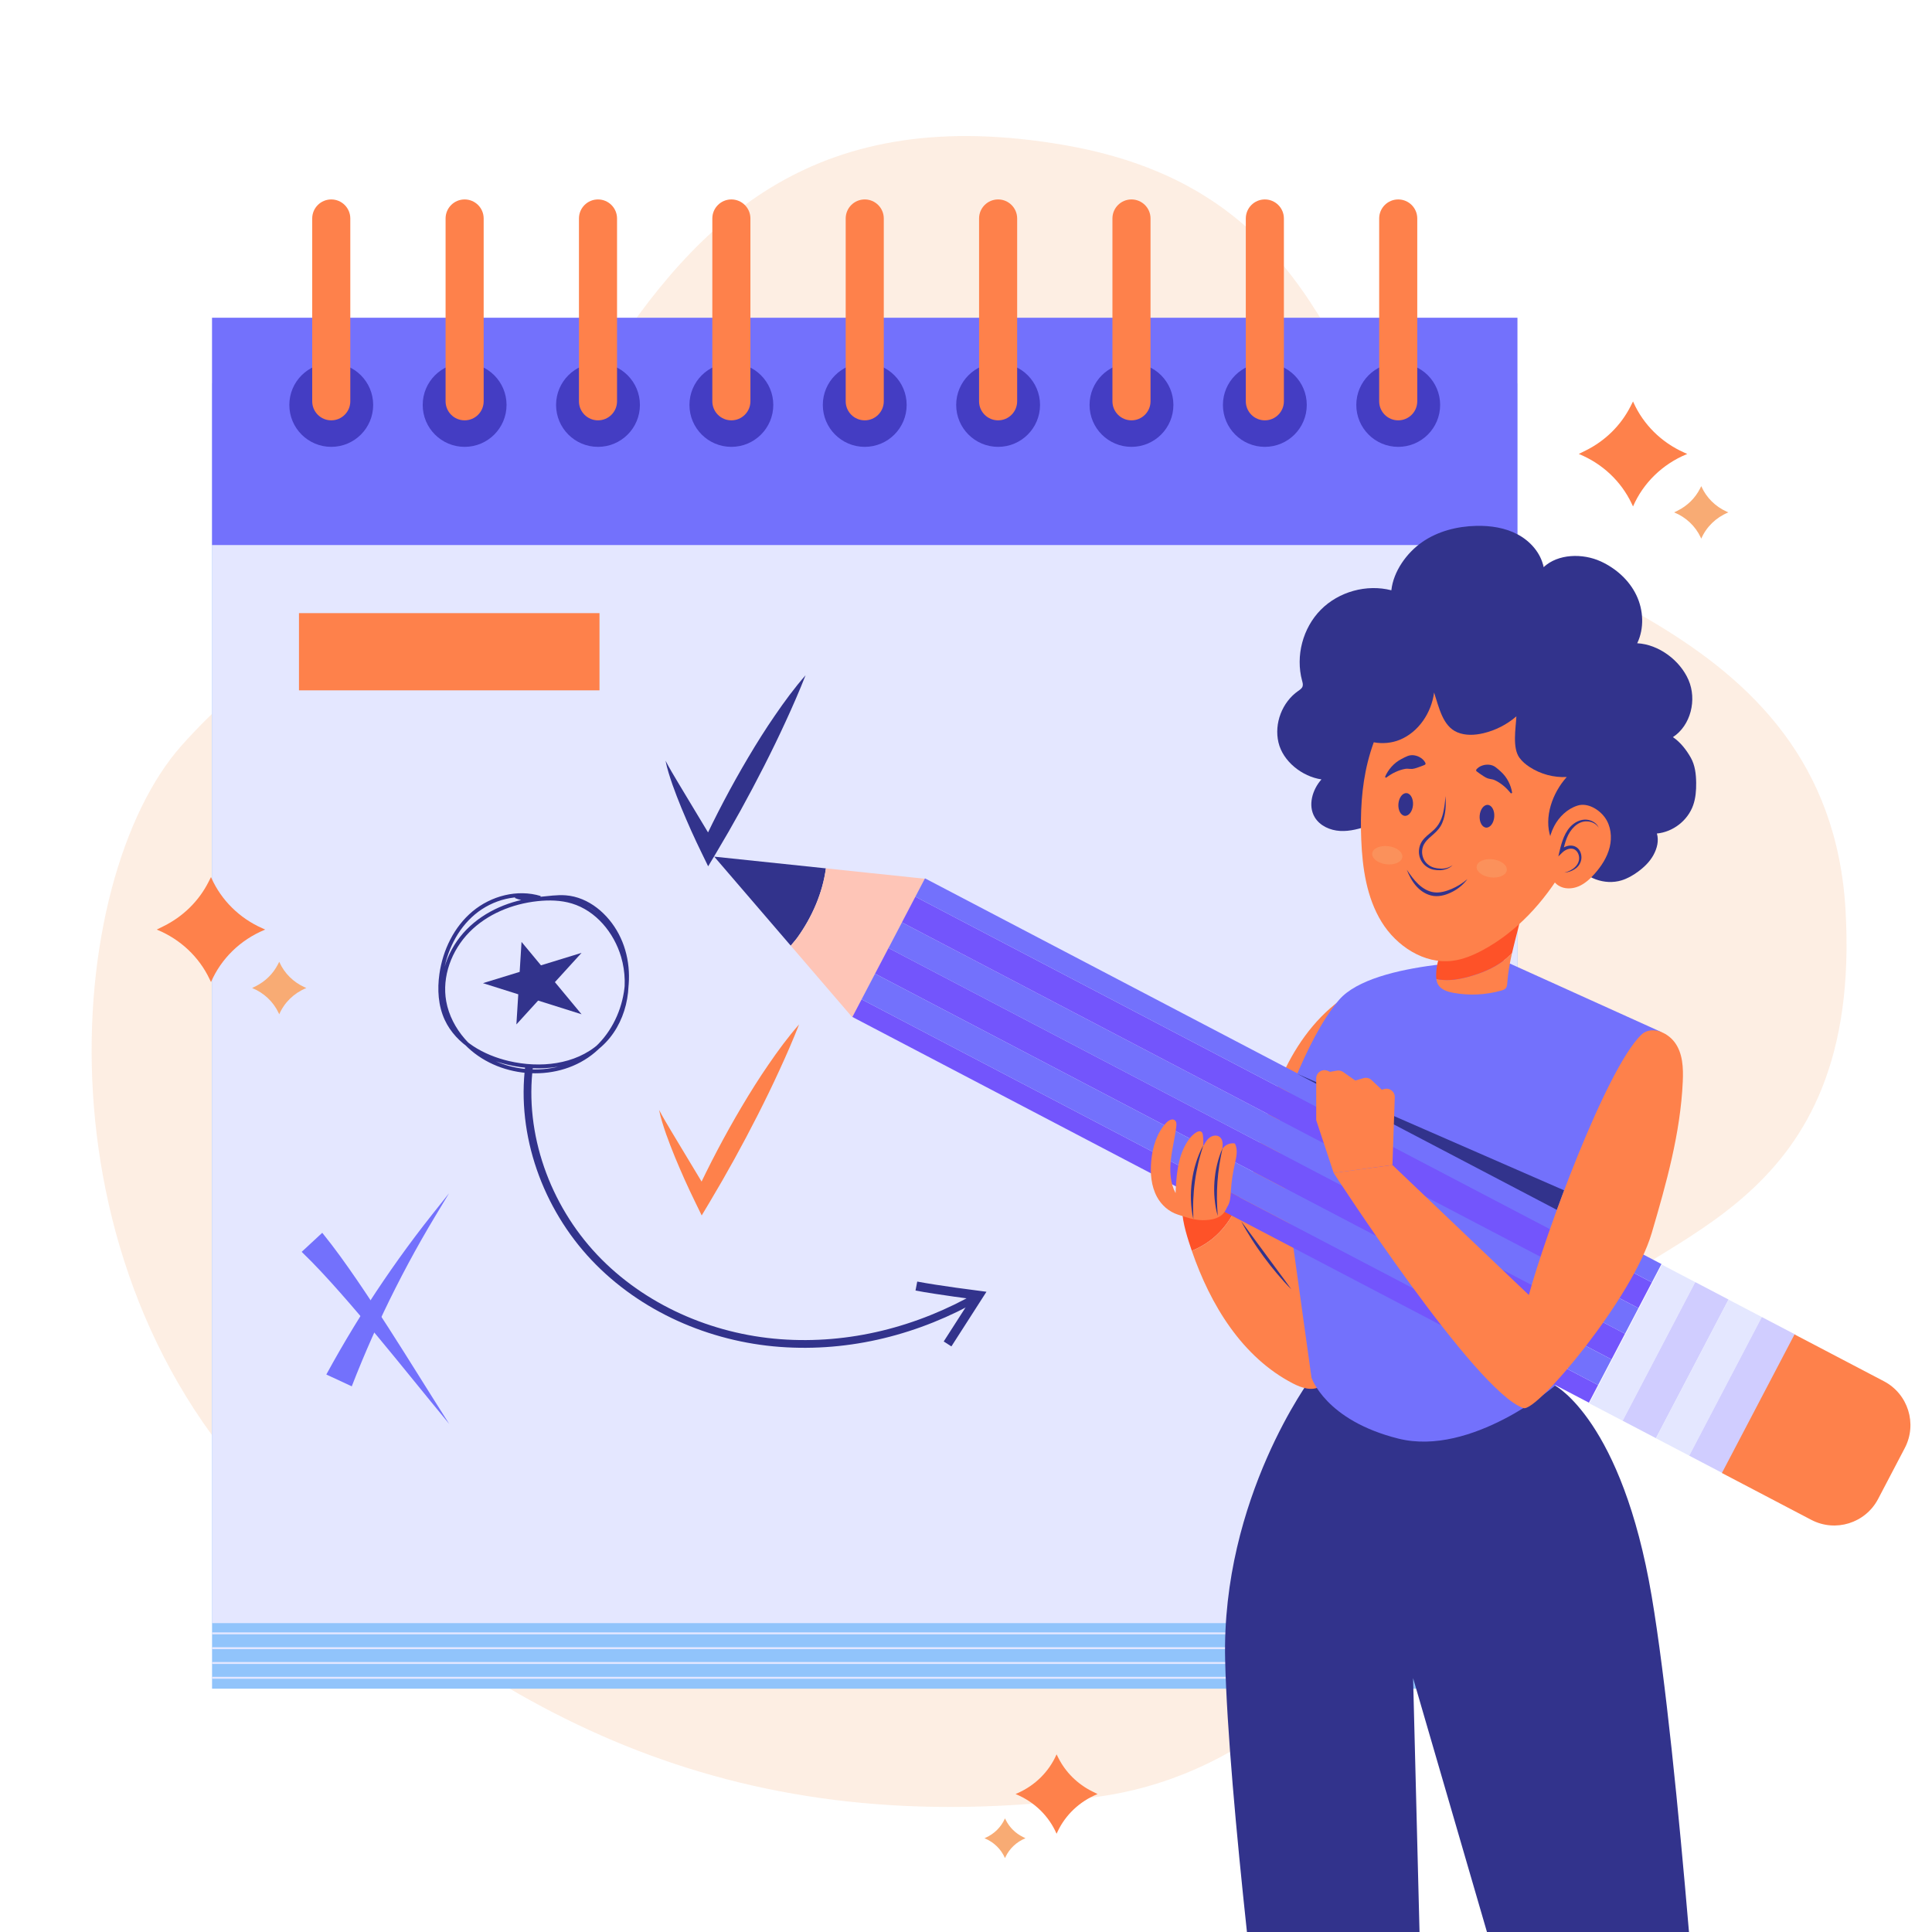 <?xml version="1.0" encoding="utf-8"?>
<!-- Generator: Adobe Illustrator 27.5.0, SVG Export Plug-In . SVG Version: 6.00 Build 0)  -->
<svg version="1.1" xmlns="http://www.w3.org/2000/svg" xmlns:xlink="http://www.w3.org/1999/xlink" x="0px" y="0px"
	 viewBox="0 0 500 500" style="enable-background:new 0 0 500 500;" xml:space="preserve">
<g id="BACKGROUND">
	<path style="opacity:0.2;fill:#F8AB74;" d="M73.921,392.893c-66.146-61.435-57.845-165.129-26.954-199.92
		c30.891-34.791,83.695-58.163,108.801-97.511c25.105-39.348,55.871-69.04,119.889-57.882
		c64.018,11.158,68.805,59.332,90.884,86.866c22.079,27.534,106.733,34.321,111.091,111.197
		c4.358,76.877-48.135,82.982-69.835,104.627c-21.7,21.645-48.899,114.921-124.339,124.822
		C191.007,477.226,129.9,444.885,73.921,392.893z"/>
</g>
<g id="OBJECTS">
	<g>
		<g>
			<rect x="54.88" y="99.202" style="fill:#91C4FB;" width="337.827" height="337.827"/>
			<rect x="54.88" y="82.234" style="fill:#E4E7FF;" width="337.827" height="337.827"/>
			<rect x="54.88" y="82.234" style="fill:#7371FC;" width="337.827" height="58.823"/>
			<g>
				<circle style="fill:#443DC3;" cx="85.729" cy="104.797" r="10.849"/>
				<path style="fill:#FE814B;" d="M85.729,108.784L85.729,108.784c-2.722,0-4.929-2.207-4.929-4.929V56.544
					c0-2.722,2.207-4.929,4.929-4.929l0,0c2.722,0,4.929,2.207,4.929,4.929v47.311C90.658,106.577,88.451,108.784,85.729,108.784z"
					/>
			</g>
			<g>
				<circle style="fill:#443DC3;" cx="120.245" cy="104.797" r="10.849"/>
				<path style="fill:#FE814B;" d="M120.245,108.784L120.245,108.784c-2.722,0-4.929-2.207-4.929-4.929V56.544
					c0-2.722,2.207-4.929,4.929-4.929l0,0c2.722,0,4.929,2.207,4.929,4.929v47.311C125.174,106.577,122.967,108.784,120.245,108.784
					z"/>
			</g>
			<g>
				<circle style="fill:#443DC3;" cx="154.761" cy="104.797" r="10.849"/>
				<path style="fill:#FE814B;" d="M154.761,108.784L154.761,108.784c-2.722,0-4.929-2.207-4.929-4.929V56.544
					c0-2.722,2.207-4.929,4.929-4.929l0,0c2.722,0,4.929,2.207,4.929,4.929v47.311C159.69,106.577,157.484,108.784,154.761,108.784z
					"/>
			</g>
			<g>
				<circle style="fill:#443DC3;" cx="189.278" cy="104.797" r="10.849"/>
				<path style="fill:#FE814B;" d="M189.278,108.784L189.278,108.784c-2.722,0-4.929-2.207-4.929-4.929V56.544
					c0-2.722,2.207-4.929,4.929-4.929l0,0c2.722,0,4.929,2.207,4.929,4.929v47.311C194.207,106.577,192,108.784,189.278,108.784z"/>
			</g>
			<g>
				<circle style="fill:#443DC3;" cx="223.794" cy="104.797" r="10.849"/>
				<path style="fill:#FE814B;" d="M223.794,108.784L223.794,108.784c-2.722,0-4.929-2.207-4.929-4.929V56.544
					c0-2.722,2.207-4.929,4.929-4.929l0,0c2.722,0,4.929,2.207,4.929,4.929v47.311C228.723,106.577,226.516,108.784,223.794,108.784
					z"/>
			</g>
			<g>
				<circle style="fill:#443DC3;" cx="258.31" cy="104.797" r="10.849"/>
				<path style="fill:#FE814B;" d="M258.31,108.784L258.31,108.784c-2.722,0-4.929-2.207-4.929-4.929V56.544
					c0-2.722,2.207-4.929,4.929-4.929l0,0c2.722,0,4.929,2.207,4.929,4.929v47.311C263.239,106.577,261.032,108.784,258.31,108.784z
					"/>
			</g>
			<g>
				<circle style="fill:#443DC3;" cx="292.826" cy="104.797" r="10.849"/>
				<path style="fill:#FE814B;" d="M292.826,108.784L292.826,108.784c-2.722,0-4.929-2.207-4.929-4.929V56.544
					c0-2.722,2.207-4.929,4.929-4.929l0,0c2.722,0,4.929,2.207,4.929,4.929v47.311C297.755,106.577,295.548,108.784,292.826,108.784
					z"/>
			</g>
			<g>
				<circle style="fill:#443DC3;" cx="327.342" cy="104.797" r="10.849"/>
				<path style="fill:#FE814B;" d="M327.342,108.784L327.342,108.784c-2.722,0-4.929-2.207-4.929-4.929V56.544
					c0-2.722,2.207-4.929,4.929-4.929l0,0c2.722,0,4.929,2.207,4.929,4.929v47.311C332.271,106.577,330.064,108.784,327.342,108.784
					z"/>
			</g>
			<g>
				<circle style="fill:#443DC3;" cx="361.858" cy="104.797" r="10.849"/>
				<path style="fill:#FE814B;" d="M361.858,108.784L361.858,108.784c-2.722,0-4.929-2.207-4.929-4.929V56.544
					c0-2.722,2.207-4.929,4.929-4.929l0,0c2.722,0,4.929,2.207,4.929,4.929v47.311C366.787,106.577,364.581,108.784,361.858,108.784
					z"/>
			</g>
			<rect x="74.88" y="192.909" style="fill:#E4E7FF;" width="36.292" height="36.292"/>
			<rect x="118.856" y="192.909" style="fill:#E4E7FF;" width="36.292" height="36.292"/>
			<rect x="162.832" y="192.909" style="fill:#E4E7FF;" width="36.292" height="36.292"/>
			<rect x="206.808" y="192.909" style="fill:#E4E7FF;" width="36.292" height="36.292"/>
			<rect x="250.784" y="192.909" style="fill:#E4E7FF;" width="36.292" height="36.292"/>
			<rect x="294.759" y="192.909" style="fill:#E4E7FF;" width="36.292" height="36.292"/>
			<rect x="338.735" y="192.909" style="fill:#E4E7FF;" width="36.292" height="36.292"/>
			<rect x="74.88" y="237.283" style="fill:#E4E7FF;" width="36.292" height="36.292"/>
			<rect x="118.856" y="237.283" style="fill:#E4E7FF;" width="36.292" height="36.292"/>
			<rect x="162.832" y="237.283" style="fill:#E4E7FF;" width="36.292" height="36.292"/>
			<rect x="206.808" y="237.283" style="fill:#E4E7FF;" width="36.292" height="36.292"/>
			<rect x="250.784" y="237.283" style="fill:#E4E7FF;" width="36.292" height="36.292"/>
			<rect x="294.759" y="237.283" style="fill:#E4E7FF;" width="36.292" height="36.292"/>
			<rect x="338.735" y="237.283" style="fill:#E4E7FF;" width="36.292" height="36.292"/>
			<rect x="74.88" y="281.656" style="fill:#E4E7FF;" width="36.292" height="36.292"/>
			<rect x="118.856" y="281.656" style="fill:#E4E7FF;" width="36.292" height="36.292"/>
			<rect x="162.832" y="281.656" style="fill:#E4E7FF;" width="36.292" height="36.292"/>
			<rect x="206.808" y="281.656" style="fill:#E4E7FF;" width="36.292" height="36.292"/>
			<rect x="250.784" y="281.656" style="fill:#E4E7FF;" width="36.292" height="36.292"/>
			<rect x="294.759" y="281.656" style="fill:#E4E7FF;" width="36.292" height="36.292"/>
			<rect x="338.735" y="281.656" style="fill:#E4E7FF;" width="36.292" height="36.292"/>
			<rect x="74.88" y="326.029" style="fill:#E4E7FF;" width="36.292" height="36.292"/>
			<rect x="118.856" y="326.029" style="fill:#E4E7FF;" width="36.292" height="36.292"/>
			<rect x="162.832" y="326.029" style="fill:#E4E7FF;" width="36.292" height="36.292"/>
			<rect x="206.808" y="326.029" style="fill:#E4E7FF;" width="36.292" height="36.292"/>
			<rect x="250.784" y="326.029" style="fill:#E4E7FF;" width="36.292" height="36.292"/>
			<rect x="294.759" y="326.029" style="fill:#E4E7FF;" width="36.292" height="36.292"/>
			<rect x="338.735" y="326.029" style="fill:#E4E7FF;" width="36.292" height="36.292"/>
			<g>
				<rect x="162.832" y="158.677" style="fill:#E4E7FF;" width="212.195" height="3.977"/>
				<rect x="162.832" y="166.68" style="fill:#E4E7FF;" width="212.195" height="3.977"/>
				<rect x="162.832" y="174.683" style="fill:#E4E7FF;" width="212.195" height="3.977"/>
			</g>
			<g>
				<rect x="74.88" y="376.549" style="fill:#E4E7FF;" width="300.146" height="3.977"/>
				<rect x="74.88" y="384.552" style="fill:#E4E7FF;" width="300.146" height="3.977"/>
				<rect x="74.88" y="392.555" style="fill:#E4E7FF;" width="300.146" height="3.977"/>
			</g>
			<rect x="77.372" y="158.677" style="fill:#FE814B;" width="77.775" height="19.983"/>
			<g>
				
					<line style="fill:none;stroke:#E4E7FF;stroke-width:0.5;stroke-miterlimit:10;" x1="54.88" y1="422.71" x2="392.465" y2="422.71"/>
				
					<line style="fill:none;stroke:#E4E7FF;stroke-width:0.5;stroke-miterlimit:10;" x1="54.88" y1="426.543" x2="392.465" y2="426.543"/>
				
					<line style="fill:none;stroke:#E4E7FF;stroke-width:0.5;stroke-miterlimit:10;" x1="54.88" y1="430.377" x2="392.465" y2="430.377"/>
				
					<line style="fill:none;stroke:#E4E7FF;stroke-width:0.5;stroke-miterlimit:10;" x1="54.88" y1="434.21" x2="392.465" y2="434.21"/>
			</g>
		</g>
		<g>
			<g>
				<path style="fill:#32338C;" d="M172.24,196.876c1.003,1.902,2.079,3.733,3.183,5.56l3.291,5.473l6.576,10.922l-3.674,0.025
					c3.634-7.818,7.642-15.429,12.032-22.84c2.199-3.702,4.485-7.358,6.943-10.914c2.443-3.563,5.006-7.064,7.888-10.34
					c-1.595,4.057-3.318,8.004-5.123,11.91c-1.788,3.913-3.673,7.77-5.615,11.596c-3.891,7.646-8.027,15.168-12.438,22.534
					l-2.033,3.394l-1.641-3.369c-0.943-1.936-1.854-3.866-2.735-5.821c-0.883-1.952-1.71-3.931-2.544-5.906
					c-0.826-1.979-1.574-3.997-2.31-6.016C173.343,201.049,172.661,198.992,172.24,196.876z"/>
			</g>
			<g>
				<path style="fill:#FE814B;" d="M170.568,287.236c1.003,1.902,2.079,3.733,3.183,5.56l3.291,5.473l6.576,10.922l-3.674,0.025
					c3.634-7.819,7.642-15.429,12.032-22.84c2.199-3.702,4.485-7.358,6.943-10.915c2.443-3.563,5.006-7.064,7.889-10.34
					c-1.596,4.057-3.318,8.004-5.123,11.91c-1.788,3.913-3.673,7.77-5.615,11.596c-3.891,7.646-8.027,15.168-12.438,22.534
					l-2.033,3.394l-1.641-3.369c-0.943-1.936-1.853-3.866-2.735-5.821c-0.883-1.952-1.71-3.931-2.544-5.906
					c-0.826-1.979-1.574-3.997-2.31-6.017C171.671,291.409,170.99,289.352,170.568,287.236z"/>
			</g>
			<g>
				<path style="fill:#7371FC;" d="M83.396,319.047c3.227,3.966,6.102,8.022,8.915,12.115c2.803,4.094,5.507,8.227,8.175,12.377
					c5.334,8.299,10.477,16.685,15.775,24.98c-6.277-7.585-12.419-15.287-18.703-22.836c-3.141-3.774-6.311-7.518-9.542-11.177
					c-3.231-3.65-6.528-7.25-9.943-10.526L83.396,319.047z"/>
			</g>
			<g>
				<path style="fill:#7371FC;" d="M84.452,355.721c4.559-8.352,9.49-16.466,14.811-24.283c2.658-3.91,5.403-7.751,8.239-11.516
					c2.833-3.771,5.789-7.42,8.706-11.105c-2.418,4.026-4.883,8.029-7.19,12.102c-2.314,4.072-4.522,8.196-6.629,12.362
					c-4.219,8.329-7.992,16.852-11.354,25.498L84.452,355.721z"/>
			</g>
			<g>
				<path style="fill:none;stroke:#32338C;stroke-miterlimit:10;" d="M139.784,232.366c-5.857-1.781-12.491-0.036-17.186,3.893
					c-4.695,3.929-7.523,9.818-8.386,15.88c-0.557,3.913-0.318,8.031,1.347,11.616c2.857,6.149,9.445,9.785,16.046,11.333
					c8.146,1.91,17.452,0.973,23.707-4.583c6.249-5.551,8.274-14.994,5.907-23.01c-1.896-6.422-6.677-12.216-13.087-14.15
					c-2.927-0.883-6.051-0.947-9.091-0.619c-6.66,0.718-13.23,3.397-17.928,8.171c-4.699,4.774-7.314,11.751-6.122,18.342
					c0.668,3.691,2.474,7.133,4.937,9.961c7.728,8.872,22.3,10.73,32.007,4.081c9.707-6.649,13.239-20.908,7.758-31.32
					c-2.677-5.085-7.593-9.317-13.323-9.754c-4.333-0.33-8.917,1.452-12.913-0.255"/>
				<polygon style="fill:#32338C;" points="133.642,265.121 134.973,243.763 150.509,262.493 124.986,254.442 150.509,246.597 				
					"/>
				<path style="fill:none;stroke:#32338C;stroke-width:2;stroke-miterlimit:10;" d="M136.954,275.768
					c-2.285,17.911,4.452,36.515,16.852,49.641c12.4,13.126,30.072,20.824,48.079,22.17c18.006,1.346,35.736-3.191,51.406-12.162"/>
				<path style="fill:none;stroke:#32338C;stroke-width:2.363;stroke-miterlimit:10;" d="M237.158,332.829
					c5.34,1.031,16.133,2.414,16.133,2.414l-8.066,12.568"/>
			</g>
		</g>
	</g>
	<g>
		<path style="fill:#32338C;" d="M322.707,500h44.665l-1.662-65.684L384.824,500h52.281c-2.635-30.979-6.06-65.668-9.647-86.875
			c-7.689-45.46-24.998-54.531-24.998-54.531l-63.053-2.089c0,0-23.332,31.164-22.341,73.114
			C317.485,447.385,319.975,474.565,322.707,500z"/>
		<g>
			<path style="fill:#FE5228;" d="M321.917,306.198c-3.745-0.516-7.535-0.699-11.311-0.501c-0.904,0.047-1.845,0.127-2.622,0.591
				c-1.264,0.755-1.775,2.325-1.965,3.786c-0.496,3.795,0.486,7.62,1.637,11.27c0.247,0.783,0.51,1.565,0.778,2.347
				c2.339-0.928,4.516-2.284,6.355-3.993C318.587,316.169,320.967,311.313,321.917,306.198z"/>
			<path style="fill:#FE814B;" d="M357.37,260.061c-0.339-1.377-1.144-4.78-2.726-5.253c-1.361-0.407-4.051,1.61-5.152,2.277
				c-7.423,4.496-12.995,11.639-16.776,19.356c-4.609,9.405-6.84,19.765-9.03,30.007c-0.587-0.099-1.179-0.167-1.769-0.248
				c-0.95,5.115-3.33,9.971-7.128,13.5c-1.839,1.709-4.017,3.065-6.355,3.993c4.822,14.055,13.087,27.594,26.222,34.365
				c2.161,1.114,4.835,2.011,6.933,0.783c2.153-1.261,2.634-4.106,2.916-6.584c3.035-26.599,8.985-52.779,12.771-79.282
				C357.879,268.749,358.405,264.26,357.37,260.061z"/>
		</g>
		<path style="fill:#7371FC;" d="M429.947,267.091l-40.84-18.468c0,0-33.545-0.297-42.537,10.116
			c-8.992,10.413-16.13,33.323-16.13,33.323l8.967,64.442c0,0,3.519,11.061,22.488,15.808c18.969,4.748,40.566-13.719,40.566-13.719
			L429.947,267.091z"/>
		<g>
			
				<rect x="419.993" y="327.222" transform="matrix(0.886 0.464 -0.464 0.886 209.814 -157.501)" style="fill:#E4E7FF;" width="9.731" height="40.497"/>
			
				<rect x="428.612" y="331.739" transform="matrix(0.886 0.464 -0.464 0.886 212.906 -160.99)" style="fill:#D0CDFF;" width="9.731" height="40.497"/>
			
				<rect x="437.231" y="336.256" transform="matrix(0.886 0.464 -0.464 0.886 215.971 -164.468)" style="fill:#E4E7FF;" width="9.731" height="40.497"/>
			
				<rect x="445.85" y="340.772" transform="matrix(0.886 0.464 -0.464 0.886 219.055 -167.954)" style="fill:#D0CDFF;" width="9.731" height="40.497"/>
			<path style="fill:#FE814B;" d="M468.755,393.334l-23.128-12.12l18.797-35.87l23.127,12.119
				c6.269,3.285,8.687,11.029,5.402,17.298l-6.901,13.171C482.767,394.2,475.023,396.618,468.755,393.334z"/>
			<g>
				<path style="fill:#32338C;" d="M213.742,224.732l-28.896-3.031l19.8,23.038c0.585-0.734,1.23-1.418,1.777-2.184
					C210.184,237.283,212.888,231.103,213.742,224.732z"/>
				<path style="fill:#FEC5B7;" d="M239.391,227.423l-25.649-2.691c-0.854,6.371-3.558,12.551-7.318,17.822
					c-0.547,0.767-1.192,1.45-1.777,2.184l15.947,18.555L239.391,227.423z"/>
			</g>
			<g>
				
					<rect x="319.73" y="191.137" transform="matrix(0.464 -0.886 0.886 0.464 -91.243 446.583)" style="fill:#7355FC;" width="7.498" height="215.134"/>
				
					<rect x="314.495" y="203.376" transform="matrix(0.464 -0.886 0.886 0.464 -105.521 447.462)" style="fill:#7355FC;" width="5.141" height="215.134"/>
				
					<rect x="316.249" y="197.779" transform="matrix(0.464 -0.886 0.886 0.464 -98.991 447.06)" style="fill:#7371FC;" width="7.498" height="215.134"/>
				
					<rect x="323.21" y="184.495" transform="matrix(0.464 -0.886 0.886 0.464 -83.491 446.118)" style="fill:#7371FC;" width="7.498" height="215.134"/>
				
					<rect x="326.69" y="177.853" transform="matrix(0.464 -0.886 0.886 0.464 -75.747 445.631)" style="fill:#7355FC;" width="7.498" height="215.134"/>
				
					<rect x="330.743" y="172.158" transform="matrix(0.464 -0.886 0.886 0.464 -69.103 445.223)" style="fill:#7371FC;" width="5.362" height="215.134"/>
			</g>
			<polygon style="fill:#32338C;" points="402.916,313.113 335.721,277.901 404.796,308.059 			"/>
		</g>
		<g>
			<path style="fill:#32338C;" d="M354.399,213.61c-2.447,0.846-4.997,1.582-7.582,1.436c-2.585-0.146-5.239-1.32-6.566-3.543
				c-1.82-3.048-0.621-7.142,1.739-9.794c-4.995-0.738-9.968-4.646-11.125-9.561s0.955-10.436,5.096-13.324
				c0.452-0.315,0.956-0.639,1.137-1.16c0.168-0.481,0.015-1.008-0.118-1.5c-1.73-6.387,0.176-13.631,4.825-18.34
				c4.649-4.709,11.868-6.707,18.277-5.059c0.526-4.894,3.971-9.709,8.021-12.505c4.05-2.796,9.028-4.053,13.949-4.164
				c3.707-0.084,7.504,0.48,10.77,2.236c3.266,1.755,5.944,4.816,6.668,8.452c3.719-3.507,10.132-3.625,14.779-1.497
				c3.915,1.793,7.324,4.825,9.199,8.701c1.875,3.876,2.101,8.603,0.241,12.486c5.55,0.288,11.06,4.395,13.272,9.493
				c2.212,5.098,0.618,11.76-4.033,14.802c1.919,1.277,3.501,3.321,4.632,5.329c1.097,1.948,1.36,4.254,1.386,6.49
				c0.023,1.969-0.127,3.967-0.784,5.823c-1.397,3.943-5.212,6.912-9.377,7.299c0.552,1.894,0.041,3.867-0.908,5.596
				c-0.949,1.729-2.408,3.132-4,4.297c-1.296,0.949-2.709,1.765-4.245,2.233c-4.359,1.329-9.493-0.565-11.944-4.406L354.399,213.61z
				"/>
			<g>
				<path style="fill:#FE814B;" d="M391.312,246.655c-0.682,0.715-1.418,1.378-2.206,1.969c-2.698,2.021-5.884,3.312-9.141,4.182
					c-2.415,0.645-4.94,1.071-7.414,0.711c-0.275-0.04-0.55-0.095-0.823-0.157c0.061,0.493,0.181,0.973,0.422,1.405
					c0.76,1.358,2.426,1.891,3.957,2.175c4.114,0.762,8.405,0.561,12.429-0.584c0.438-0.125,0.9-0.278,1.183-0.635
					c0.289-0.364,0.329-0.86,0.361-1.323C390.269,251.731,390.737,249.173,391.312,246.655z"/>
				<path style="fill:#FE5228;" d="M379.966,252.805c3.257-0.87,6.443-2.16,9.141-4.182c0.788-0.59,1.524-1.254,2.206-1.969
					c0.948-4.153,2.188-8.201,2.945-12.449c-4.184-1.554-11.707,2.046-15.065,4.493c-4.327,3.153-7.43,8.196-7.52,13.55
					c-0.006,0.369,0.011,0.743,0.057,1.111c0.273,0.062,0.547,0.117,0.823,0.157C375.025,253.876,377.55,253.45,379.966,252.805z"/>
			</g>
			<g>
				<path style="fill:#32338C;" d="M362.248,191.462c4.892-1.996,8.201-7,8.895-12.238c1.275,3.888,2.239,8.718,6.013,10.298
					c2.114,0.885,4.526,0.758,6.756,0.231c3.138-0.742,6.092-2.254,8.529-4.367c-0.17,3.159-1.071,8.118,0.77,10.691
					c0.71,0.992,1.667,1.785,2.69,2.449c2.817,1.829,6.221,2.74,9.575,2.563c-3.715,4.111-5.985,10.464-4.148,15.692
					c0.857,2.439,2.373,4.616,4.297,6.341c0.372-0.662,0.756-1.319,1.106-1.991c2.618-5.03,4.728-10.393,5.484-16.013
					c0.755-5.62,0.085-11.533-2.585-16.535c-3.762-7.046-11.082-11.592-18.687-14.035c-3.715-1.193-7.618-1.966-11.511-1.692
					c-5.182,0.365-12.425,2.344-16.238,6.189c-2.376,2.396-4.318,5.443-5.86,8.685c-0.682,1.433-1.278,2.905-1.806,4.375
					C357.769,192.516,360.14,192.322,362.248,191.462z"/>
				<path style="fill:#FE814B;" d="M401.327,216.781c-1.836-5.228,0.433-11.581,4.148-15.692c-3.355,0.177-6.758-0.734-9.575-2.563
					c-1.023-0.664-1.98-1.457-2.69-2.449c-1.84-2.573-0.939-7.532-0.77-10.691c-2.437,2.112-5.39,3.624-8.529,4.367
					c-2.23,0.527-4.642,0.654-6.756-0.231c-3.774-1.58-4.738-6.41-6.013-10.298c-0.694,5.238-4.003,10.242-8.895,12.238
					c-2.108,0.86-4.479,1.055-6.722,0.644c-0.607,1.69-1.122,3.38-1.531,5.009c-1.65,6.566-1.976,13.404-1.703,20.168
					c0.299,7.38,1.388,14.978,5.246,21.276c3.858,6.298,11.04,11.014,18.368,10.095c2.733-0.343,5.323-1.425,7.752-2.725
					c8.945-4.788,15.981-12.564,21.15-21.337c0.285-0.484,0.542-0.982,0.817-1.471C403.7,221.397,402.184,219.22,401.327,216.781z"
					/>
			</g>
			<g>
				<path style="fill:#FE814B;" d="M402.234,213.774c-1.449,2.758-1.854,5.968-1.683,9.079c0.132,2.401,0.77,5.06,2.804,6.342
					c1.503,0.947,3.483,0.896,5.124,0.216c1.642-0.68,2.993-1.913,4.175-3.238c1.785-2.001,3.294-4.321,3.933-6.925
					c0.639-2.604,0.322-5.522-1.253-7.691c-1.538-2.118-4.492-3.891-7.087-3.065C405.635,209.323,403.495,211.374,402.234,213.774z"
					/>
				<g>
					<path style="fill:#32338C;" d="M413.755,214.234c-0.651-1.099-1.901-1.656-3.089-1.664c-1.202-0.049-2.34,0.521-3.2,1.334
						c-0.876,0.814-1.528,1.847-1.975,2.979c-0.463,1.129-0.73,2.342-1.05,3.557l-0.701-0.406c0.857-0.796,2.051-1.396,3.332-1.151
						c0.623,0.118,1.205,0.5,1.575,0.998c0.376,0.502,0.562,1.1,0.615,1.692c0.124,1.199-0.465,2.395-1.36,3.092
						c-0.898,0.707-1.987,1.086-3.074,1.184c1.053-0.271,2.07-0.731,2.813-1.476c0.758-0.725,1.172-1.737,1.002-2.73
						c-0.138-0.983-0.806-1.856-1.717-1.992c-0.907-0.145-1.9,0.31-2.603,0.991l-1.029,0.996l0.328-1.402
						c0.286-1.224,0.631-2.462,1.137-3.658c0.509-1.187,1.228-2.344,2.253-3.191c1.01-0.839,2.345-1.398,3.681-1.253
						C411.99,212.277,413.285,213.029,413.755,214.234z"/>
				</g>
			</g>
			<path style="fill:#32328C;" d="M365.682,208.344c-0.123,1.623-1.067,2.875-2.11,2.797c-1.042-0.079-1.788-1.458-1.666-3.082
				c0.123-1.623,1.067-2.875,2.11-2.797C365.059,205.341,365.805,206.721,365.682,208.344z"/>
			<path style="fill:#32328C;" d="M386.712,211.387c-0.123,1.623-1.067,2.876-2.11,2.797s-1.788-1.459-1.665-3.082
				c0.122-1.623,1.067-2.875,2.11-2.797C386.089,208.384,386.835,209.764,386.712,211.387z"/>
			<g>
				<path style="fill:#32338C;" d="M358.442,201.072c0.392-0.947,0.968-1.827,1.674-2.633c0.714-0.799,1.585-1.498,2.594-2.018
					c0.505-0.262,1.022-0.544,1.577-0.762c0.555-0.212,1.159-0.277,1.75-0.176c0.59,0.101,1.169,0.31,1.679,0.661
					c0.51,0.338,0.965,0.793,1.239,1.438l-0.131,0.315c-0.625,0.271-1.109,0.451-1.556,0.607c-0.446,0.169-0.842,0.292-1.226,0.394
					c-0.383,0.103-0.753,0.128-1.156,0.088c-0.403-0.045-0.83-0.072-1.239,0c-0.821,0.148-1.663,0.421-2.493,0.807
					c-0.839,0.38-1.643,0.895-2.443,1.488L358.442,201.072z"/>
			</g>
			<g>
				<path style="fill:#32338C;" d="M391.029,205.338c-0.629-0.772-1.281-1.47-2-2.045c-0.709-0.579-1.458-1.052-2.216-1.398
					c-0.379-0.171-0.799-0.251-1.2-0.307c-0.4-0.061-0.753-0.177-1.098-0.371c-0.347-0.195-0.699-0.411-1.09-0.685
					c-0.394-0.262-0.819-0.555-1.357-0.973l-0.049-0.338c0.426-0.557,0.979-0.886,1.556-1.087c0.581-0.213,1.194-0.273,1.79-0.225
					c0.598,0.048,1.166,0.26,1.652,0.603c0.484,0.348,0.915,0.749,1.34,1.128c0.849,0.754,1.521,1.647,2.015,2.597
					c0.486,0.956,0.826,1.951,0.972,2.966L391.029,205.338z"/>
			</g>
			<g>
				<path style="opacity:0.4;fill:#F8AB74;" d="M362.921,221.823c-0.162,1.289-2.038,2.115-4.191,1.844
					c-2.153-0.27-3.767-1.534-3.605-2.823c0.162-1.289,2.038-2.115,4.191-1.844C361.468,219.27,363.083,220.534,362.921,221.823z"/>
				<path style="opacity:0.4;fill:#F8AB74;" d="M389.952,225.216c-0.162,1.289-2.038,2.115-4.191,1.844
					c-2.153-0.27-3.767-1.534-3.605-2.823c0.162-1.289,2.038-2.115,4.191-1.844C388.5,222.663,390.114,223.927,389.952,225.216z"/>
			</g>
			<g>
				<path style="fill:#32338C;" d="M374.118,206.025c0.097,2.292,0.097,4.682-0.855,6.911c-0.443,1.118-1.281,2.086-2.16,2.849
					c-0.871,0.779-1.773,1.479-2.355,2.369c-1.224,1.727-0.838,4.369,0.921,5.655c0.835,0.69,1.953,0.939,3.076,0.982
					c1.115,0.071,2.266-0.204,3.193-0.908c-0.799,0.857-2.012,1.263-3.191,1.327c-0.599,0.024-1.181-0.025-1.781-0.14
					c-0.598-0.134-1.173-0.379-1.682-0.729c-1.032-0.678-1.775-1.817-1.993-3.056c-0.224-1.232,0.039-2.559,0.75-3.606
					c0.718-1.035,1.697-1.739,2.551-2.477c0.88-0.722,1.573-1.551,2.08-2.544c0.513-0.984,0.804-2.091,1.003-3.211
					C373.898,208.325,373.987,207.174,374.118,206.025z"/>
			</g>
			<g>
				<path style="fill:#32338C;" d="M364.076,225.089c0.932,1.355,1.88,2.691,3.032,3.775c1.148,1.064,2.545,1.886,4.04,2.068
					c1.49,0.199,3.055-0.261,4.517-0.866c1.46-0.631,2.845-1.48,4.099-2.547c-0.983,1.322-2.286,2.436-3.778,3.218
					c-1.474,0.772-3.169,1.35-4.959,1.14c-1.775-0.24-3.32-1.235-4.449-2.494C365.432,228.12,364.683,226.612,364.076,225.089z"/>
			</g>
		</g>
		<g>
			<path style="fill:#FE814B;" d="M299.432,309.762c-1.528-2.817-1.793-6.165-1.488-9.355c0.341-3.565,1.431-7.194,3.871-9.815
				c0.594-0.638,1.608-1.222,2.261-0.644c0.428,0.378,0.41,1.04,0.343,1.607c-0.345,2.906-1.097,5.753-1.409,8.663
				c-0.312,2.91-0.149,5.977,1.227,8.56c0.196-4.426,0.526-9.035,2.761-12.86c0.647-1.108,1.466-2.147,2.55-2.835
				c0.41-0.26,0.964-0.462,1.359-0.179c0.297,0.213,0.377,0.614,0.419,0.977c0.109,0.932,0.125,1.874,0.049,2.809
				c0.441-0.837,0.906-1.702,1.661-2.272c0.755-0.571,1.889-0.757,2.632-0.171c0.88,0.694,0.81,2.025,0.659,3.135
				c0.651-1.081,2.009-1.687,3.249-1.45c0.881,1.62,0.378,3.605-0.032,5.403c-0.518,2.272-0.853,4.586-1,6.912
				c-0.089,1.393-0.134,2.87-0.899,4.038c-0.454,0.694-0.932,3.539-6.391,3.497c-2.214-0.017-4.404-0.791-6.462-1.458
				C302.494,313.577,300.578,311.876,299.432,309.762z"/>
			<g>
				<path style="fill:#32338C;" d="M311.42,296.374c-0.49,1.559-0.949,3.113-1.316,4.686c-0.358,1.575-0.668,3.156-0.874,4.754
					c-0.224,1.595-0.344,3.202-0.416,4.816c-0.064,1.614-0.033,3.234,0.025,4.868c-0.38-1.592-0.564-3.228-0.626-4.868
					c-0.069-1.642,0.032-3.289,0.243-4.919c0.229-1.628,0.568-3.243,1.071-4.807C310.022,299.336,310.633,297.809,311.42,296.374z"
					/>
			</g>
			<g>
				<path style="fill:#32338C;" d="M316.387,297.184c-0.309,1.452-0.606,2.89-0.827,4.339c-0.211,1.45-0.393,2.9-0.487,4.358
					c-0.112,1.457-0.136,2.918-0.13,4.383c0.014,1.466,0.106,2.932,0.207,4.413c-0.42-1.426-0.666-2.898-0.806-4.381
					c-0.149-1.484-0.146-2.98-0.049-4.469c0.115-1.487,0.322-2.97,0.678-4.418C315.322,299.96,315.772,298.536,316.387,297.184z"/>
			</g>
		</g>
		<path style="fill:#FE814B;" d="M395.665,335.15c4.283-15.735,19.836-58.151,29.011-67.278c2.489-2.476,6.697-0.9,8.772,1.932
			c2.075,2.832,2.211,6.61,2.053,10.118c-0.603,13.364-4.27,26.379-8.045,39.213c-4.928,16.756-29.737,46.462-33.199,45.278
			c-12.493-4.271-49.108-60.862-49.108-60.862l15.213-2.046L395.665,335.15z"/>
		<g>
			<path style="fill:#32338C;" d="M321.228,316.087c1.116,1.447,2.183,2.921,3.264,4.384l3.235,4.388l3.236,4.387
				c1.077,1.465,2.169,2.92,3.221,4.415c-1.3-1.286-2.512-2.651-3.692-4.043c-1.186-1.388-2.302-2.833-3.392-4.297
				c-1.075-1.475-2.126-2.968-3.1-4.512C323.018,319.27,322.073,317.708,321.228,316.087z"/>
		</g>
		<path style="fill:#FE814B;" d="M360.362,301.504l0.606-17.535c0.05-1.432-1.297-2.507-2.683-2.14l-0.68,0.18l-2.657-2.494
			c-0.549-0.516-1.33-0.704-2.054-0.495l-2.15,0.619l-3.142-2.21c-0.467-0.328-1.045-0.456-1.607-0.356l-1.786,0.32l-0.584-0.255
			c-1.412-0.617-2.994,0.417-2.993,1.958l0.003,10.811l4.513,13.642"/>
	</g>
	<g>
		<g>
			<path style="fill:#FE814B;" d="M422.626,131.069L422.626,131.069c2.632-6.069,7.596-10.912,13.845-13.507l0.194-0.08
				l-0.841-0.376c-5.857-2.614-10.514-7.225-13.082-12.953l-0.116-0.26l-0.649,1.28c-2.493,4.918-6.562,8.924-11.6,11.421
				l-1.791,0.887l0.108,0.044c5.997,2.472,10.828,7.016,13.553,12.747L422.626,131.069z"/>
			<path style="fill:#F8AB74;" d="M440.287,139.399L440.287,139.399c1.316-3.034,3.798-5.456,6.923-6.753l0.097-0.04l-0.421-0.188
				c-2.929-1.307-5.257-3.613-6.541-6.477l-0.058-0.13l-0.324,0.64c-1.246,2.459-3.281,4.462-5.8,5.71l-0.895,0.443l0.054,0.022
				c2.999,1.236,5.414,3.508,6.776,6.374L440.287,139.399z"/>
		</g>
		<g>
			<path style="fill:#FE814B;" d="M54.605,254.16L54.605,254.16c2.632-6.069,7.596-10.912,13.845-13.507l0.194-0.08l-0.841-0.375
				c-5.857-2.615-10.514-7.225-13.082-12.953l-0.116-0.26l-0.649,1.28c-2.493,4.918-6.562,8.924-11.6,11.421l-1.791,0.887
				l0.108,0.044c5.996,2.472,10.828,7.016,13.553,12.747L54.605,254.16z"/>
			<path style="fill:#F8AB74;" d="M72.266,262.491L72.266,262.491c1.316-3.034,3.798-5.456,6.923-6.754l0.097-0.04l-0.421-0.188
				c-2.929-1.307-5.257-3.613-6.541-6.476l-0.058-0.13l-0.324,0.64c-1.246,2.459-3.281,4.462-5.8,5.71l-0.896,0.443l0.054,0.022
				c2.999,1.236,5.414,3.508,6.777,6.374L72.266,262.491z"/>
		</g>
		<g>
			<path style="fill:#FE814B;" d="M273.439,474.57L273.439,474.57c-1.99-4.588-5.743-8.25-10.467-10.212l-0.147-0.061l0.636-0.284
				c4.428-1.977,7.949-5.463,9.89-9.793l0.088-0.196l0.491,0.968c1.884,3.718,4.961,6.747,8.77,8.634l1.354,0.671l-0.082,0.033
				c-4.534,1.869-8.186,5.305-10.246,9.637L273.439,474.57z"/>
			<path style="fill:#F8AB74;" d="M260.086,480.868L260.086,480.868c-0.995-2.294-2.871-4.125-5.234-5.106l-0.073-0.03l0.318-0.142
				c2.214-0.988,3.975-2.731,4.945-4.896l0.044-0.098l0.245,0.484c0.942,1.859,2.481,3.374,4.385,4.317l0.677,0.335l-0.041,0.017
				c-2.267,0.935-4.093,2.652-5.123,4.819L260.086,480.868z"/>
		</g>
	</g>
</g>
</svg>
